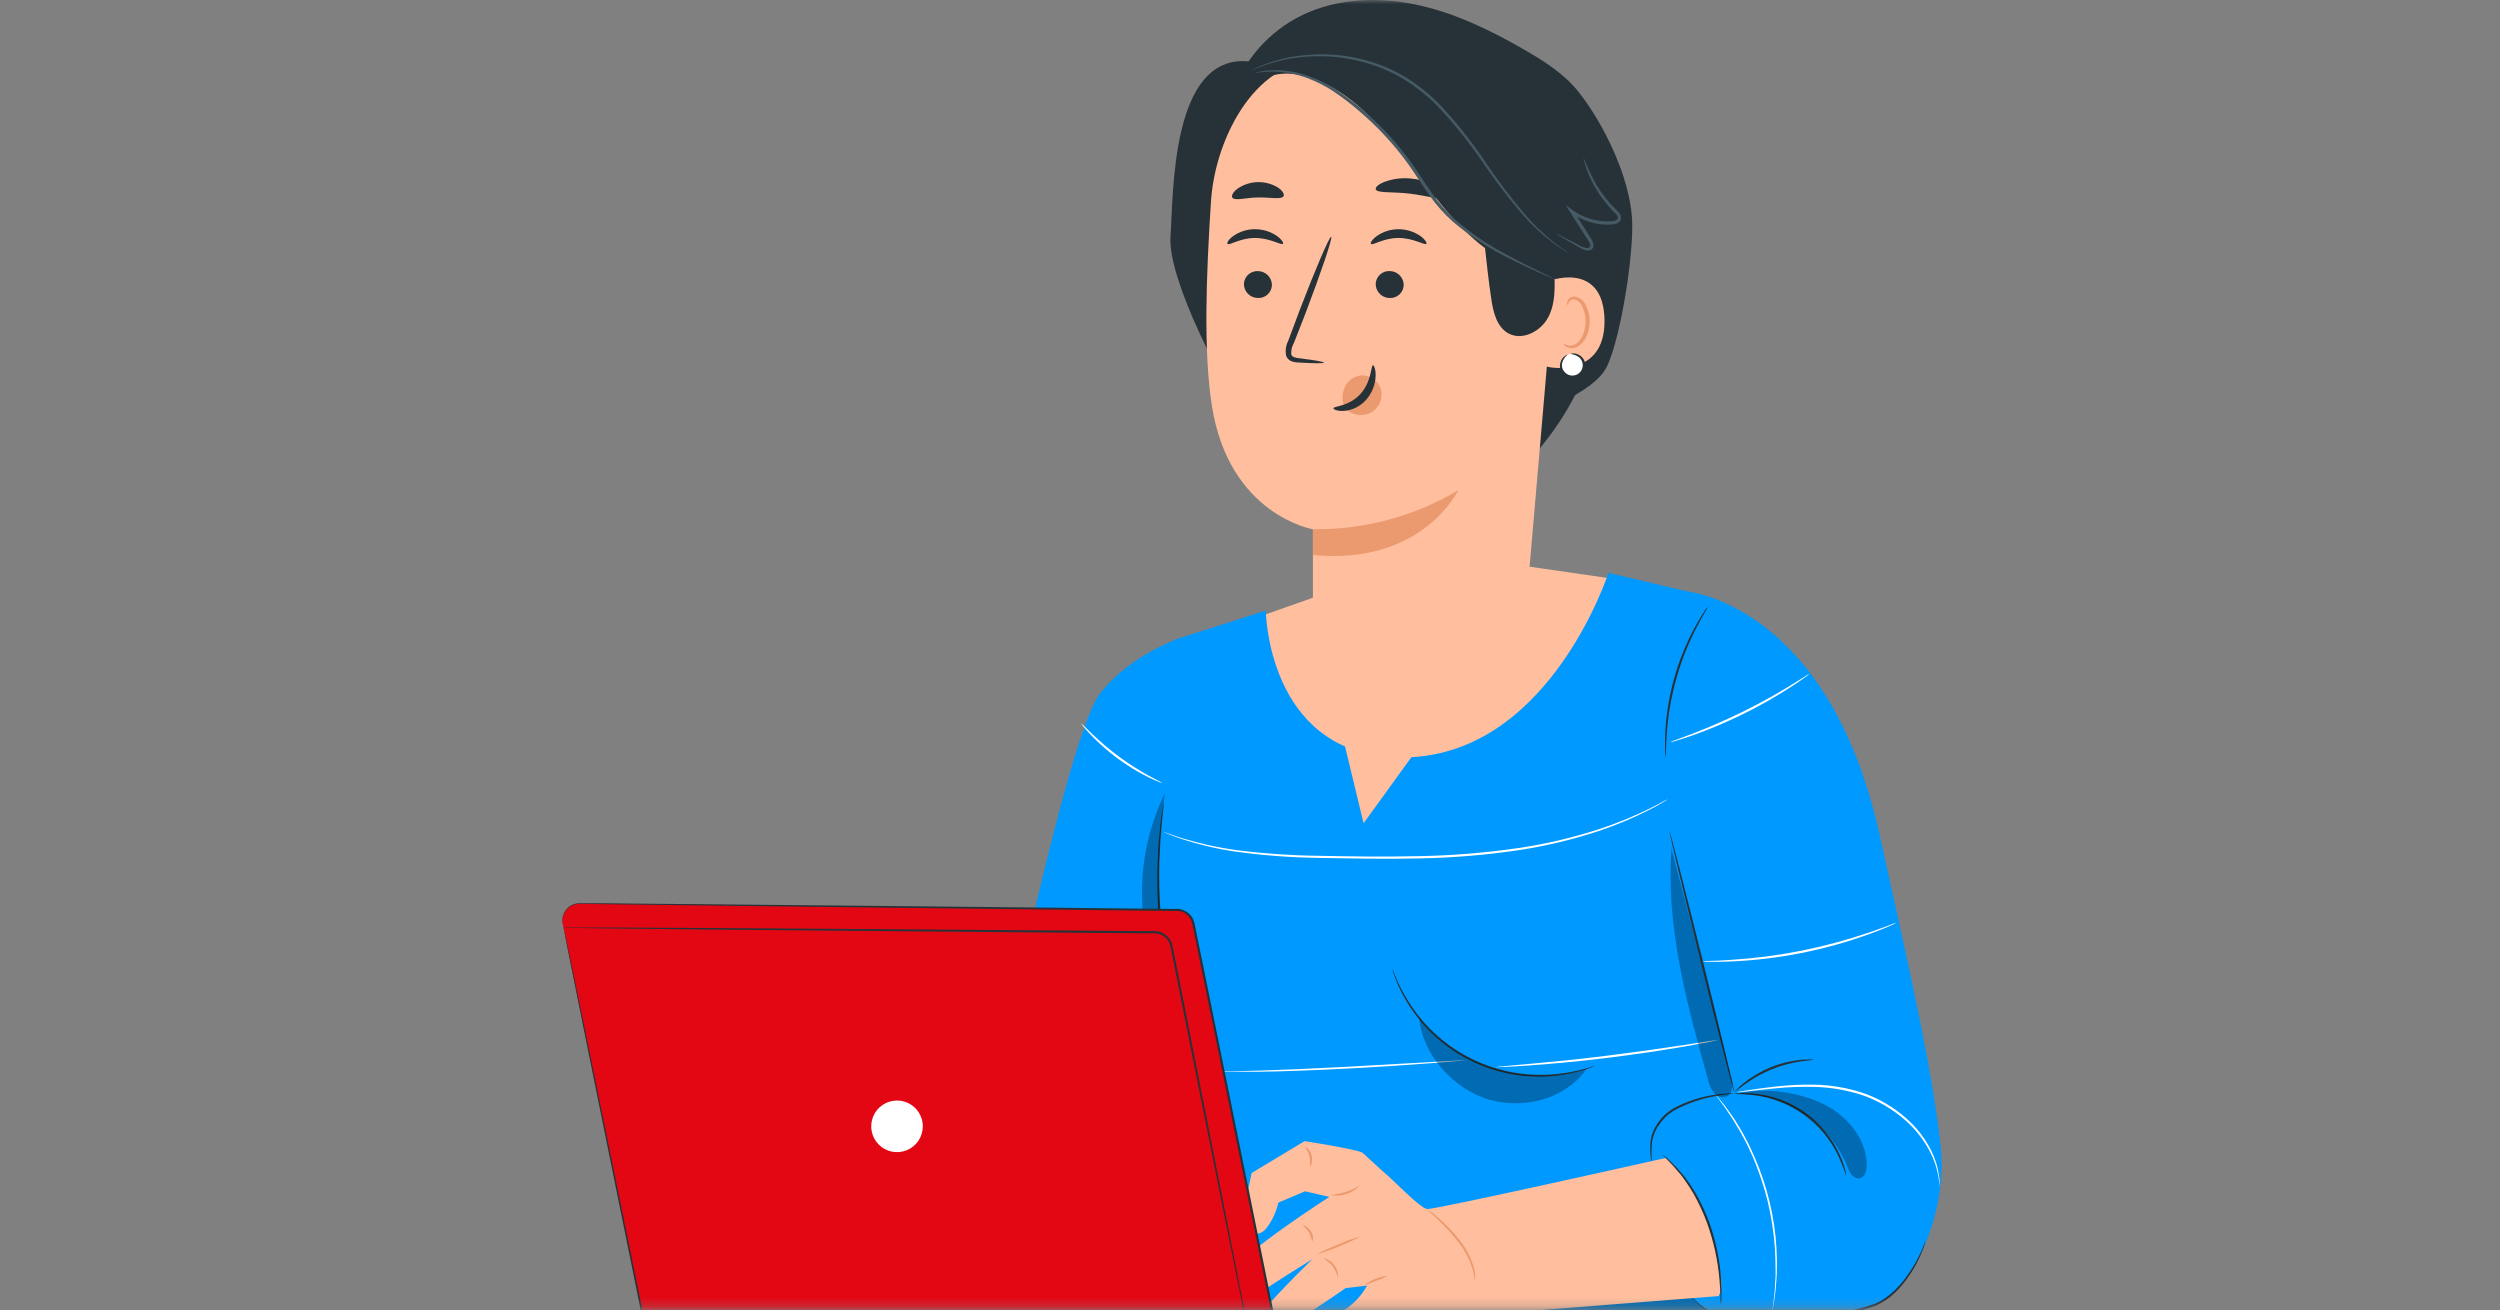 <svg width="290" height="152" viewBox="0 0 290 152" fill="none" xmlns="http://www.w3.org/2000/svg">
<rect x="0" y="0" width="290" height="152" fill="#808080" stroke="none"/>
<mask id="mask0_1302_5812" style="mask-type:alpha" maskUnits="userSpaceOnUse" x="0" y="0" width="290" height="152">
<rect width="289.534" height="151.75" fill="#D9D9D9"/>
</mask>
<g mask="url(#mask0_1302_5812)">
<path d="M189.107 67.427L176.896 65.659L152.47 69.272L145.615 71.696L146.83 86.686L170.316 91.01L186.16 86.315L192.151 77.499L189.107 67.427Z" fill="#FFBE9D"/>
<path d="M196.806 68.86L186.582 66.452C186.582 66.452 179.361 88.81 161.53 87.829C146.998 87.042 146.83 70.822 146.83 70.822L136.357 74.175C136.357 74.175 132.348 101.041 136.784 120.076C137.8 124.522 139.208 130.513 139.208 130.513L137.79 158.324L215.251 158.446L196.806 68.86Z" fill="#0099FF"/>
<g opacity="0.3">
<path d="M166.439 152.927C170.21 152.831 173.686 153.151 177.456 153.059C181.978 152.947 186.536 152.836 191.003 153.567C194.347 154.121 197.609 155.138 200.952 155.666C205.526 156.388 210.399 156.134 214.464 153.933L213.808 150.137L198.371 146.408L166.439 152.927Z" fill="black"/>
</g>
<path d="M127.611 80.436C131.168 75.863 137.042 73.957 137.042 73.957L141.005 108.455L133.5 158.69L108.916 158.573C108.916 158.573 122.473 87.067 127.611 80.436Z" fill="#0099FF"/>
<path d="M195.61 68.606C195.61 68.606 212.155 69.933 218.09 97.062C220.773 109.324 224.188 123.689 225.148 133.349C225.855 140.351 222.049 151.316 215.067 152.216L206.286 153.395C204.564 153.643 202.812 153.579 201.113 153.207C195.569 151.931 195.015 148.125 193.999 144.06L191.458 135.971C190.056 128.277 197.226 126.824 201.184 126.931L198.232 91.813L195.61 68.606Z" fill="#0099FF"/>
<path d="M134.994 93.139C134.955 93.262 134.93 93.388 134.918 93.515C134.877 93.79 134.821 94.156 134.75 94.608C134.719 94.847 134.679 95.116 134.638 95.401C134.597 95.685 134.577 96.005 134.542 96.346C134.47 97.022 134.389 97.794 134.354 98.653C134.236 100.661 134.222 102.674 134.313 104.684C134.434 107.143 134.678 109.593 135.045 112.027C135.426 114.624 135.903 117.073 136.391 119.288C136.879 121.504 137.352 123.491 137.768 125.157C138.185 126.824 138.536 128.16 138.785 129.085C138.907 129.527 139.003 129.883 139.079 130.147C139.107 130.273 139.148 130.396 139.201 130.513C139.19 130.386 139.166 130.26 139.13 130.137C139.069 129.863 138.988 129.507 138.886 129.06C138.658 128.099 138.337 126.758 137.941 125.112C137.545 123.465 137.087 121.453 136.625 119.238C136.163 117.022 135.68 114.578 135.304 111.991C134.928 109.405 134.664 106.91 134.552 104.669C134.44 102.428 134.435 100.37 134.552 98.663C134.577 97.804 134.643 97.037 134.699 96.356C134.723 96.017 134.748 95.702 134.775 95.411C134.806 95.126 134.836 94.862 134.862 94.618C134.913 94.166 134.953 93.8 134.979 93.52C134.996 93.394 135.001 93.267 134.994 93.139Z" fill="#263238"/>
<path d="M214.167 136.433C214.156 136.197 214.117 135.963 214.051 135.737C213.888 135.125 213.674 134.528 213.41 133.953C212.542 132.035 211.191 130.375 209.489 129.136C207.786 127.897 205.792 127.122 203.7 126.885C203.071 126.808 202.437 126.788 201.804 126.824C201.571 126.827 201.34 126.856 201.113 126.91C201.962 126.915 202.811 126.968 203.654 127.068C205.698 127.352 207.641 128.135 209.31 129.35C210.979 130.564 212.323 132.172 213.222 134.029C213.579 134.814 213.895 135.616 214.167 136.433Z" fill="#263238"/>
<path d="M210.346 122.927C210.215 122.893 210.079 122.881 209.944 122.891C209.579 122.884 209.214 122.901 208.852 122.942C207.652 123.064 206.476 123.358 205.361 123.816C204.247 124.278 203.203 124.896 202.261 125.65C201.977 125.877 201.707 126.122 201.453 126.382C201.275 126.57 201.184 126.677 201.194 126.692C201.204 126.707 201.641 126.336 202.378 125.798C204.294 124.39 206.525 123.473 208.877 123.125C209.777 122.993 210.346 122.972 210.346 122.927Z" fill="#263238"/>
<path d="M193.216 87.829C193.253 87.589 193.267 87.346 193.257 87.103C193.257 86.635 193.287 85.964 193.343 85.136C193.64 80.804 194.826 76.58 196.829 72.727C197.21 71.99 197.541 71.401 197.779 71.005C197.913 70.803 198.027 70.588 198.12 70.365C197.958 70.545 197.813 70.741 197.688 70.949C197.424 71.335 197.068 71.909 196.672 72.641C194.562 76.481 193.363 80.754 193.165 85.131C193.135 85.964 193.135 86.656 193.165 87.108C193.157 87.349 193.174 87.591 193.216 87.829Z" fill="#263238"/>
<path d="M161.529 112.439C161.54 112.536 161.564 112.632 161.6 112.723C161.661 112.906 161.738 113.186 161.875 113.521C162.245 114.492 162.706 115.426 163.252 116.311C165.055 119.26 167.673 121.626 170.789 123.122C173.906 124.619 177.389 125.183 180.818 124.746C181.853 124.617 182.873 124.394 183.867 124.08C184.218 123.973 184.482 123.856 184.66 123.79C184.753 123.76 184.843 123.721 184.929 123.674C184.929 123.648 184.538 123.78 183.837 123.978C182.839 124.258 181.819 124.452 180.788 124.558C177.398 124.956 173.964 124.384 170.886 122.907C167.809 121.43 165.214 119.109 163.404 116.214C162.851 115.345 162.368 114.432 161.961 113.485C161.712 112.815 161.55 112.428 161.529 112.439Z" fill="#263238"/>
<path d="M196.398 150.575C196.424 150.549 196.683 150.92 197.303 151.428C198.21 152.113 199.248 152.604 200.352 152.871C201.978 153.278 203.659 153.428 205.332 153.313C207.222 153.176 209.31 152.953 211.475 152.632C213.514 152.369 215.522 151.906 217.471 151.25C218.284 150.893 219.029 150.396 219.671 149.782C220.238 149.251 220.748 148.663 221.196 148.029C221.858 147.112 222.425 146.129 222.888 145.097C223.045 144.726 223.167 144.441 223.244 144.243C223.274 144.139 223.318 144.04 223.376 143.948C223.357 144.054 223.329 144.157 223.294 144.258C223.233 144.467 223.127 144.766 222.979 145.137C222.553 146.198 222.006 147.206 221.348 148.141C220.904 148.791 220.393 149.394 219.824 149.939C219.168 150.578 218.404 151.094 217.568 151.464C215.607 152.145 213.58 152.62 211.521 152.881C209.341 153.207 207.257 153.42 205.352 153.547C203.654 153.647 201.95 153.475 200.306 153.039C199.193 152.752 198.154 152.232 197.257 151.515C197.021 151.311 196.805 151.084 196.612 150.839C196.53 150.76 196.458 150.671 196.398 150.575Z" fill="#263238"/>
<path d="M193.67 96.468C193.736 96.468 195.484 103.221 197.563 111.595C199.641 119.969 201.272 126.768 201.201 126.788C201.13 126.809 199.387 120.03 197.308 111.656C195.23 103.282 193.599 96.483 193.67 96.468Z" fill="#263238"/>
<path d="M191.56 134.721C191.506 134.539 191.477 134.351 191.474 134.162C191.423 133.655 191.411 133.145 191.438 132.637C191.496 131.862 191.753 131.114 192.185 130.467C192.429 130.083 192.714 129.725 193.034 129.4C193.388 129.062 193.782 128.769 194.207 128.526C195.712 127.737 197.342 127.211 199.025 126.971C199.53 126.899 200.039 126.855 200.549 126.839C200.736 126.812 200.926 126.812 201.113 126.839C201.113 126.88 200.315 126.91 199.05 127.139C197.405 127.422 195.814 127.961 194.334 128.735C193.927 128.967 193.548 129.246 193.206 129.568C192.898 129.878 192.622 130.218 192.383 130.584C191.962 131.187 191.7 131.886 191.621 132.617C191.576 133.124 191.561 133.633 191.575 134.141C191.593 134.334 191.587 134.529 191.56 134.721Z" fill="#263238"/>
<g opacity="0.3">
<path d="M135.757 115.919C131.534 108.77 131.443 99.481 135.127 92.037C133.947 99.968 134.202 108.047 135.879 115.889" fill="black"/>
</g>
<path d="M142.49 147.988C143.822 145.478 154.203 138.842 154.203 138.842L151.393 138.191L148.288 139.502C148.053 140.555 147.598 141.545 146.952 142.409C145.814 144.035 143.878 142.353 143.878 142.353L145.189 136.067L151.327 132.373C151.327 132.373 157.099 133.257 158.034 133.704L160.494 135.955C161.576 136.804 164.696 140.142 165.55 140.244C166.403 140.346 193.218 134.324 193.218 134.324C196.892 137.236 198.808 143.013 199.407 147.185C199.407 147.185 200.063 149.218 199.351 150.346L166.459 152.927L159.488 154.853C157.621 155.625 155.708 156.282 153.761 156.82C151.444 157.328 149.884 156.56 149.818 155.295C149.752 154.03 151.556 153.872 151.556 153.872C153.094 153.32 154.591 152.662 156.037 151.901C157.096 151.195 157.968 150.243 158.578 149.126L156.093 149.421C156.093 149.421 150.809 153.09 148.822 154.167C146.835 155.244 146.444 153.268 146.281 152.643C146.118 152.018 152.216 146.083 152.216 146.083C152.216 146.083 146.418 149.64 145.377 150.554C144.335 151.469 142.79 151.728 142.46 151.123C142.13 150.519 141.164 150.498 142.49 147.988Z" fill="#FFBE9D"/>
<path d="M171.079 148.567C171.108 148.434 171.118 148.297 171.109 148.161C171.115 148.001 171.105 147.841 171.079 147.683C171.058 147.472 171.019 147.263 170.962 147.058C170.631 145.871 170.059 144.766 169.28 143.811C168.52 142.853 167.67 141.972 166.739 141.179C166.374 140.83 165.974 140.52 165.545 140.254C165.883 140.626 166.243 140.977 166.622 141.306C167.507 142.129 168.329 143.018 169.082 143.964C169.843 144.894 170.422 145.959 170.789 147.104C171.053 147.988 171.028 148.572 171.079 148.567Z" fill="#EB996E"/>
<path d="M154.441 138.654C155.036 138.741 155.643 138.687 156.212 138.495C156.782 138.304 157.298 137.98 157.719 137.551C157.678 137.495 157.043 137.968 156.134 138.262C155.224 138.557 154.441 138.582 154.441 138.654Z" fill="#EB996E"/>
<path d="M152.713 145.534C154.502 144.973 156.239 144.259 157.906 143.4C156.999 143.639 156.115 143.959 155.264 144.355C154.382 144.675 153.528 145.069 152.713 145.534Z" fill="#EB996E"/>
<path d="M158.283 149.05C158.751 148.943 159.205 148.781 159.635 148.567C160.096 148.433 160.54 148.244 160.956 148.003C159.986 148.102 159.062 148.464 158.283 149.05Z" fill="#EB996E"/>
<path d="M153.582 145.991C153.955 146.248 154.296 146.548 154.598 146.885C154.844 147.27 155.042 147.683 155.188 148.115C155.218 148.115 155.249 147.947 155.188 147.683C155.126 147.34 154.983 147.016 154.771 146.738C154.561 146.461 154.287 146.238 153.973 146.088C153.745 145.976 153.582 145.966 153.582 145.991Z" fill="#EB996E"/>
<path d="M151.133 142.155C151.097 142.216 151.555 142.465 151.854 142.988C152.007 143.324 152.131 143.673 152.225 144.03C152.299 143.835 152.322 143.625 152.293 143.419C152.264 143.213 152.183 143.017 152.058 142.851C151.717 142.261 151.143 142.089 151.133 142.155Z" fill="#EB996E"/>
<path d="M151.957 135.295C151.987 135.295 152.079 135.193 152.155 134.964C152.233 134.665 152.233 134.35 152.155 134.05C152.082 133.748 151.931 133.472 151.718 133.247C151.55 133.079 151.413 133.018 151.393 133.044C151.605 133.377 151.776 133.735 151.901 134.111C151.973 134.501 151.992 134.899 151.957 135.295Z" fill="#EB996E"/>
<path d="M199.619 151.286C199.585 151.035 199.572 150.782 199.578 150.529C199.578 150.285 199.578 149.99 199.543 149.645C199.507 149.299 199.512 148.908 199.462 148.481C199.271 146.226 198.788 144.005 198.024 141.875C197.594 140.711 197.074 139.583 196.469 138.501C196.164 137.993 195.899 137.541 195.595 137.129C195.452 136.921 195.31 136.723 195.173 136.529C195.036 136.336 194.888 136.164 194.751 136.021C193.659 134.675 192.82 133.989 192.861 133.948C193.074 134.084 193.272 134.242 193.45 134.421C193.679 134.613 193.896 134.818 194.101 135.036C194.339 135.285 194.609 135.544 194.898 135.899C195.036 136.072 195.183 136.245 195.335 136.408C195.488 136.57 195.625 136.799 195.778 137.007C196.093 137.419 196.367 137.896 196.677 138.384C197.305 139.472 197.838 140.611 198.273 141.789C199.043 143.935 199.507 146.179 199.65 148.456C199.685 148.887 199.68 149.284 199.69 149.629C199.7 149.975 199.69 150.275 199.69 150.519C199.693 150.776 199.669 151.033 199.619 151.286Z" fill="#263238"/>
<g opacity="0.3">
<path d="M210.904 127.784C207.82 126.511 204.422 126.201 201.158 126.895C203.964 126.766 206.74 127.516 209.099 129.041C211.457 130.566 213.28 132.79 214.314 135.401C214.548 136.031 215.015 136.778 215.686 136.682C216.357 136.585 216.54 135.808 216.54 135.183C216.545 131.895 213.938 129.05 210.904 127.784Z" fill="black"/>
</g>
<path d="M134.782 90.812C134.63 90.784 134.483 90.735 134.345 90.665C134.065 90.558 133.674 90.38 133.196 90.156C131.95 89.534 130.76 88.805 129.639 87.977C128.523 87.152 127.479 86.234 126.519 85.233C126.154 84.847 125.864 84.521 125.681 84.293C125.498 84.064 125.396 83.927 125.412 83.912C125.427 83.896 125.889 84.369 126.652 85.1C127.642 86.056 128.693 86.947 129.797 87.768C130.904 88.583 132.064 89.325 133.268 89.989C134.223 90.512 134.812 90.776 134.782 90.812Z" fill="white"/>
<path d="M193.456 92.728C193.418 92.762 193.375 92.791 193.329 92.814L192.938 93.048C192.597 93.256 192.079 93.556 191.413 93.891C189.506 94.871 187.527 95.704 185.494 96.386C182.473 97.385 179.375 98.13 176.23 98.612C172.38 99.185 168.496 99.508 164.604 99.577C160.463 99.674 156.519 99.577 152.917 99.516C149.738 99.472 146.564 99.233 143.414 98.8C141.289 98.499 139.195 98.012 137.154 97.347C136.438 97.103 135.884 96.9 135.518 96.742L135.101 96.564C135.052 96.547 135.004 96.525 134.959 96.498L135.111 96.539L135.538 96.691C135.909 96.834 136.468 97.022 137.19 97.25C139.233 97.871 141.323 98.328 143.44 98.617C146.585 99.019 149.751 99.238 152.922 99.272C156.479 99.339 160.442 99.41 164.573 99.313C168.455 99.245 172.328 98.929 176.169 98.368C179.304 97.902 182.396 97.18 185.412 96.209C187.444 95.544 189.427 94.74 191.347 93.8C192.023 93.465 192.547 93.195 192.872 93.002L193.273 92.794C193.405 92.743 193.451 92.723 193.456 92.728Z" fill="white"/>
<path d="M134.975 110.838C134.76 110.818 134.549 110.774 134.344 110.706L132.652 110.243C131.23 109.842 129.268 109.268 127.103 108.622C124.939 107.977 122.988 107.372 121.575 106.925L119.908 106.387C119.702 106.327 119.501 106.249 119.309 106.153C119.523 106.173 119.734 106.217 119.939 106.285L121.631 106.747C123.054 107.149 125.015 107.723 127.18 108.368C129.344 109.014 131.296 109.613 132.708 110.06L134.375 110.604C134.583 110.661 134.784 110.739 134.975 110.838Z" fill="white"/>
<path d="M136.452 138.923C136.452 138.989 131.371 137.536 125.121 135.671C118.87 133.806 113.845 132.236 113.865 132.165C113.886 132.093 118.947 133.547 125.197 135.417C131.447 137.287 136.472 138.852 136.452 138.923Z" fill="white"/>
<path d="M209.894 78.159C209.724 78.325 209.536 78.473 209.335 78.601C208.97 78.871 208.421 79.247 207.735 79.694C204.146 82.015 200.297 83.907 196.266 85.329C195.494 85.599 194.864 85.802 194.422 85.929C194.198 86.01 193.966 86.068 193.73 86.102C193.942 85.992 194.163 85.902 194.391 85.832L196.205 85.156C197.73 84.572 199.818 83.708 202.054 82.616C204.29 81.523 206.251 80.395 207.643 79.541L209.29 78.525C209.479 78.384 209.681 78.261 209.894 78.159Z" fill="white"/>
<path d="M220.016 107.032C219.752 107.182 219.476 107.313 219.193 107.423C218.659 107.662 217.867 107.977 216.881 108.338C211.728 110.214 206.318 111.291 200.839 111.529C199.787 111.575 198.938 111.585 198.349 111.564C198.045 111.571 197.741 111.558 197.439 111.524C197.74 111.478 198.045 111.458 198.349 111.463C198.933 111.463 199.782 111.412 200.829 111.341C203.55 111.168 206.258 110.817 208.934 110.289C211.607 109.752 214.243 109.042 216.825 108.165C217.816 107.825 218.614 107.535 219.162 107.327C219.438 107.204 219.724 107.106 220.016 107.032Z" fill="white"/>
<path d="M205.413 153.212C205.409 153.116 205.418 153.021 205.438 152.927C205.469 152.719 205.515 152.455 205.566 152.129C205.616 151.804 205.693 151.357 205.743 150.859C205.794 150.361 205.881 149.802 205.901 149.172C205.901 148.862 205.942 148.532 205.962 148.191C205.982 147.851 205.962 147.49 205.962 147.124C205.962 146.387 205.931 145.6 205.891 144.772C205.757 142.978 205.484 141.197 205.073 139.446C204.641 137.7 204.076 135.989 203.381 134.329C203.035 133.577 202.725 132.851 202.364 132.205C202.191 131.88 202.034 131.56 201.856 131.26L201.348 130.417C201.038 129.868 200.703 129.4 200.433 128.989C200.164 128.577 199.925 128.221 199.696 127.942L199.219 127.286C199.158 127.214 199.106 127.134 199.066 127.048C199.137 127.109 199.202 127.177 199.26 127.251L199.768 127.881C200.044 128.206 200.304 128.545 200.545 128.897C200.83 129.309 201.175 129.766 201.495 130.31L202.003 131.153C202.181 131.448 202.344 131.773 202.512 132.099C202.877 132.744 203.203 133.471 203.528 134.228C204.992 137.557 205.852 141.121 206.069 144.751C206.099 145.585 206.145 146.377 206.114 147.119C206.114 147.49 206.114 147.851 206.084 148.196C206.053 148.542 206.033 148.867 206.008 149.182C205.972 149.817 205.87 150.376 205.804 150.874C205.738 151.372 205.662 151.799 205.586 152.14C205.51 152.48 205.454 152.724 205.408 152.937C205.42 153.028 205.421 153.12 205.413 153.212Z" fill="white"/>
<path d="M225.016 137.637C224.991 137.637 224.976 137.221 224.859 136.489C224.679 135.455 224.336 134.457 223.843 133.531C223.119 132.157 222.146 130.93 220.972 129.913C219.541 128.659 217.883 127.689 216.088 127.058C214.283 126.455 212.397 126.126 210.494 126.082C208.937 126.039 207.378 126.098 205.829 126.26C204.503 126.382 203.431 126.519 202.689 126.6L201.835 126.692C201.735 126.705 201.635 126.705 201.535 126.692C201.628 126.657 201.726 126.635 201.825 126.626L202.673 126.484C203.41 126.367 204.482 126.209 205.809 126.057C207.366 125.871 208.935 125.793 210.504 125.823C212.433 125.861 214.345 126.192 216.175 126.804C218.001 127.451 219.685 128.444 221.134 129.731C222.322 130.773 223.298 132.034 224.01 133.445C224.493 134.401 224.807 135.432 224.94 136.494C224.98 136.78 225 137.069 225.001 137.358C225.017 137.45 225.022 137.544 225.016 137.637Z" fill="white"/>
<path d="M170.35 122.927C170.256 122.955 170.159 122.972 170.06 122.977L169.232 123.064L166.183 123.318C163.607 123.516 160.045 123.76 156.112 123.963C152.179 124.166 148.607 124.293 146.02 124.324C144.73 124.324 143.683 124.324 142.971 124.324H142.143C142.046 124.327 141.948 124.317 141.854 124.293C141.949 124.274 142.046 124.265 142.143 124.268H142.971L146.02 124.192C148.597 124.116 152.164 123.963 156.097 123.755L166.168 123.186L169.217 123.013L170.05 122.977C170.148 122.947 170.248 122.93 170.35 122.927Z" fill="white"/>
<g opacity="0.3">
<path d="M173.302 123.984C176.503 124.924 180.924 125.152 184.059 123.984C181.62 127.454 176.91 128.709 172.819 127.581C168.729 126.453 164.963 122.363 164.648 118.13C166.63 120.798 170.101 123.033 173.302 123.984Z" fill="black"/>
</g>
<path d="M199.265 120.635C199.18 120.666 199.094 120.69 199.006 120.706L198.269 120.864C197.623 120.996 196.693 121.168 195.535 121.372C193.223 121.778 190.017 122.276 186.465 122.713C182.913 123.15 179.676 123.435 177.318 123.597C176.149 123.679 175.199 123.735 174.544 123.76L173.792 123.785C173.704 123.8 173.615 123.8 173.527 123.785C173.612 123.763 173.699 123.75 173.787 123.745L174.539 123.668L177.303 123.419C179.64 123.211 182.862 122.911 186.419 122.459C189.976 122.007 193.172 121.555 195.489 121.199L198.233 120.772L198.985 120.665C199.076 120.639 199.17 120.629 199.265 120.635Z" fill="white"/>
<g opacity="0.3">
<path d="M193.94 98.013C193.137 107.21 195.642 116.336 198.127 125.228C198.237 125.781 198.47 126.302 198.808 126.753C198.982 126.978 199.225 127.141 199.5 127.217C199.775 127.293 200.067 127.278 200.332 127.175C201.11 126.778 201.003 125.65 200.784 124.817L193.879 98.394" fill="black"/>
</g>
<path d="M65.276 107.174L75.719 158.446H166.371C166.851 158.446 167.311 158.255 167.65 157.916C167.99 157.577 168.18 157.116 168.18 156.637C168.18 156.157 167.99 155.697 167.65 155.358C167.311 155.018 166.851 154.828 166.371 154.828H148.119L138.439 107.144C138.348 106.7 138.108 106.3 137.758 106.012C137.409 105.723 136.971 105.563 136.518 105.558L67.238 104.801C66.943 104.797 66.65 104.86 66.382 104.984C66.114 105.108 65.878 105.291 65.689 105.518C65.501 105.746 65.367 106.013 65.295 106.299C65.224 106.586 65.217 106.885 65.276 107.174Z" fill="#E30613"/>
<path d="M65.278 107.174C65.264 107.124 65.254 107.073 65.247 107.022C65.228 106.867 65.228 106.709 65.247 106.554C65.283 106.248 65.388 105.954 65.554 105.694C65.721 105.434 65.944 105.216 66.207 105.055C66.393 104.945 66.596 104.866 66.807 104.821C67.041 104.778 67.28 104.762 67.518 104.776H69.15L73.215 104.811L99.409 105.06L117.672 105.243L127.906 105.35L133.272 105.406L136.011 105.431C136.245 105.431 136.463 105.431 136.712 105.431C136.956 105.455 137.194 105.524 137.413 105.635C137.867 105.848 138.228 106.218 138.43 106.676C138.518 106.9 138.581 107.134 138.618 107.372L138.76 108.063C138.851 108.521 138.948 108.983 139.039 109.446C139.232 110.375 139.42 111.31 139.613 112.245L140.772 117.952C141.555 121.797 142.354 125.731 143.17 129.756C144.807 137.795 146.509 146.154 148.252 154.772L148.13 154.67H166.077C166.314 154.659 166.55 154.672 166.784 154.711C167.27 154.831 167.692 155.133 167.963 155.554C168.117 155.778 168.222 156.032 168.272 156.299C168.322 156.567 168.315 156.842 168.251 157.106C168.188 157.37 168.07 157.619 167.905 157.835C167.739 158.05 167.531 158.229 167.292 158.359C167.029 158.501 166.737 158.579 166.438 158.588H142.825H118.282H75.72H75.644V158.512C72.447 142.759 69.851 129.934 68.052 121.052C67.163 116.61 66.467 113.155 65.994 110.807C65.76 109.634 65.582 108.739 65.486 108.135C65.389 107.53 65.318 107.22 65.318 107.22C65.318 107.22 65.389 107.53 65.516 108.129L66.075 110.792C66.558 113.14 67.269 116.595 68.184 121.026L75.857 158.476L75.76 158.395H118.322H166.474C166.733 158.385 166.986 158.317 167.216 158.197C167.423 158.083 167.605 157.927 167.748 157.738C167.892 157.55 167.994 157.334 168.048 157.103C168.103 156.873 168.109 156.634 168.065 156.401C168.021 156.168 167.929 155.947 167.795 155.752C167.556 155.402 167.193 155.157 166.779 155.066C166.562 155.032 166.342 155.018 166.123 155.026H148.018V154.929C146.27 146.291 144.578 137.947 142.937 129.908C142.12 125.891 141.323 121.956 140.543 118.104L139.354 112.322C139.166 111.382 138.978 110.452 138.79 109.522C138.694 109.059 138.602 108.597 138.506 108.135L138.369 107.449C138.335 107.224 138.276 107.004 138.191 106.793C138.021 106.388 137.713 106.057 137.322 105.858C137.126 105.761 136.914 105.7 136.697 105.675C136.483 105.675 136.239 105.675 136.016 105.675L133.272 105.645L127.906 105.584L117.677 105.462L99.414 105.248L73.22 104.928L69.155 104.872L67.523 104.847C67.289 104.833 67.054 104.845 66.822 104.882C66.617 104.928 66.42 105.006 66.238 105.111C65.976 105.265 65.754 105.477 65.587 105.731C65.42 105.985 65.314 106.273 65.278 106.575C65.252 106.774 65.252 106.975 65.278 107.174Z" fill="#263238"/>
<path d="M107.046 130.655C107.046 131.247 106.871 131.826 106.542 132.318C106.213 132.81 105.746 133.194 105.199 133.421C104.652 133.647 104.05 133.706 103.47 133.591C102.889 133.475 102.356 133.19 101.937 132.772C101.519 132.353 101.234 131.82 101.118 131.239C101.003 130.659 101.062 130.057 101.288 129.51C101.515 128.963 101.899 128.496 102.391 128.167C102.883 127.838 103.462 127.662 104.053 127.662C104.847 127.662 105.609 127.978 106.17 128.539C106.731 129.1 107.046 129.862 107.046 130.655Z" fill="white"/>
<path d="M65.359 107.591C65.359 107.591 65.466 107.591 65.674 107.591H70.116L83.078 107.652L125.838 107.952L132.022 108.002H133.547C133.807 107.99 134.067 108.006 134.324 108.048C134.585 108.099 134.833 108.199 135.056 108.343C135.509 108.629 135.837 109.075 135.976 109.593C136.093 110.101 136.174 110.569 136.276 111.056C137.043 114.918 137.8 118.643 138.486 122.19C139.888 129.304 141.154 135.681 142.211 141.052L144.706 153.755C144.99 155.254 145.214 156.418 145.371 157.216C145.442 157.607 145.498 157.907 145.539 158.12C145.58 158.334 145.585 158.425 145.585 158.425C145.585 158.425 145.554 158.324 145.514 158.125C145.473 157.927 145.402 157.617 145.32 157.226C145.158 156.428 144.919 155.27 144.609 153.776C143.999 150.768 143.125 146.428 142.038 141.072L138.257 122.22C137.551 118.663 136.804 114.949 136.037 111.087C135.935 110.609 135.844 110.111 135.742 109.644C135.616 109.187 135.324 108.794 134.924 108.541C134.724 108.42 134.504 108.337 134.273 108.297C134.033 108.258 133.79 108.244 133.547 108.256H132.022L125.838 108.211L83.073 107.835L70.116 107.692L66.589 107.642H65.674L65.359 107.591Z" fill="#263238"/>
<path d="M186.423 29.723C186.528 34.464 185.627 39.173 183.781 43.541C181.935 47.909 179.185 51.836 175.712 55.064C174.109 50.44 172.512 45.816 170.92 41.192" fill="#263238"/>
<path d="M150.324 2.131C154.435 -0.115 159.4 -0.44 163.993 0.48C168.587 1.4 172.865 3.478 176.92 5.825C179.197 7.142 181.463 8.59 183.099 10.643C186.082 14.398 189.034 20.567 189.319 25.379C189.553 29.251 188.069 38.941 186.433 42.457C184.934 45.684 177.906 48.144 174.435 48.941L142.605 11.898C143.181 9.84 144.16 7.916 145.485 6.24C146.81 4.563 148.455 3.167 150.324 2.131Z" fill="#263238"/>
<path d="M144.837 7.121L152.46 5.759C148.288 15.694 147.155 38.407 144.771 48.916C141.956 44.851 135.427 32.401 135.777 27.457C136.128 22.513 135.798 6.283 144.837 7.121Z" fill="#263238"/>
<path d="M181.022 23.656C180.611 17.853 176.851 13.097 171.215 11.659L153.639 7.177C146.047 6.359 140.976 15.699 140.478 23.321C139.924 31.791 139.584 40.725 140.574 47.046C142.561 59.749 152.297 61.396 152.297 61.396C152.297 61.396 152.297 67.443 152.297 71.152L158.176 95.497L177.125 69.318L181.048 23.819C181.063 23.595 181.022 23.946 181.022 23.656Z" fill="#FFBE9D"/>
<path d="M144.293 32.92C144.289 33.344 144.45 33.754 144.744 34.062C145.037 34.369 145.439 34.55 145.863 34.566C146.071 34.583 146.279 34.557 146.477 34.492C146.674 34.427 146.857 34.323 147.014 34.186C147.17 34.049 147.298 33.882 147.389 33.695C147.481 33.508 147.534 33.305 147.545 33.097C147.549 32.673 147.388 32.264 147.096 31.957C146.804 31.65 146.404 31.468 145.98 31.451C145.772 31.434 145.563 31.458 145.365 31.523C145.167 31.588 144.984 31.692 144.826 31.829C144.669 31.966 144.541 32.133 144.449 32.32C144.358 32.508 144.305 32.711 144.293 32.92Z" fill="#263238"/>
<path d="M142.403 28.295C142.606 28.509 143.841 27.599 145.594 27.604C147.347 27.609 148.643 28.494 148.821 28.28C148.917 28.184 148.709 27.802 148.15 27.391C147.393 26.864 146.491 26.584 145.568 26.588C144.657 26.585 143.768 26.869 143.028 27.401C142.469 27.818 142.286 28.199 142.403 28.295Z" fill="#263238"/>
<path d="M159.578 32.919C159.574 33.344 159.736 33.754 160.029 34.062C160.322 34.369 160.724 34.55 161.148 34.566C161.356 34.583 161.566 34.559 161.764 34.493C161.962 34.428 162.145 34.323 162.302 34.186C162.459 34.048 162.587 33.881 162.677 33.693C162.768 33.505 162.82 33.301 162.83 33.092C162.835 32.668 162.674 32.259 162.381 31.952C162.089 31.645 161.689 31.463 161.265 31.446C161.057 31.429 160.847 31.453 160.649 31.518C160.451 31.584 160.267 31.688 160.11 31.826C159.952 31.963 159.824 32.131 159.733 32.319C159.642 32.507 159.589 32.711 159.578 32.919Z" fill="#263238"/>
<path d="M159.034 28.296C159.238 28.509 160.477 27.599 162.23 27.604C163.984 27.61 165.279 28.494 165.457 28.28C165.549 28.184 165.345 27.803 164.786 27.391C164.033 26.869 163.137 26.589 162.22 26.588C161.309 26.587 160.421 26.871 159.68 27.401C159.121 27.818 158.938 28.199 159.034 28.296Z" fill="#263238"/>
<path d="M153.583 42.066C153.583 41.969 152.5 41.776 150.732 41.558C150.285 41.512 149.863 41.421 149.787 41.116C149.75 40.653 149.856 40.19 150.092 39.79C150.515 38.709 150.959 37.572 151.423 36.38C153.273 31.532 154.609 27.543 154.416 27.472C154.223 27.401 152.561 31.268 150.712 36.111C150.265 37.303 149.839 38.445 149.436 39.535C149.153 40.075 149.069 40.698 149.197 41.294C149.262 41.452 149.362 41.593 149.49 41.707C149.617 41.821 149.769 41.904 149.934 41.949C150.18 42.02 150.435 42.056 150.691 42.056C152.444 42.158 153.547 42.168 153.583 42.066Z" fill="#263238"/>
<path d="M169.153 56.868C169.153 56.868 165.016 65.613 152.303 64.379V61.391C158.23 61.472 164.063 59.907 169.153 56.868Z" fill="#EB996E"/>
<path d="M159.588 21.959C159.76 22.436 161.508 22.213 163.566 22.467C165.624 22.721 167.286 23.285 167.56 22.858C167.682 22.65 167.393 22.203 166.722 21.74C165.832 21.17 164.818 20.821 163.765 20.724C162.713 20.596 161.645 20.717 160.65 21.08C159.893 21.359 159.511 21.73 159.588 21.959Z" fill="#263238"/>
<path d="M142.956 22.93C143.261 23.331 144.48 22.93 145.923 22.904C147.367 22.879 148.606 23.178 148.891 22.762C149.013 22.559 148.82 22.162 148.286 21.781C147.565 21.329 146.726 21.101 145.875 21.125C145.024 21.15 144.199 21.426 143.505 21.918C142.986 22.325 142.819 22.736 142.956 22.93Z" fill="#263238"/>
<path d="M143.928 11.71C144.706 9.799 146.805 8.661 148.863 8.549C150.92 8.437 152.928 9.225 154.726 10.257C162.293 14.632 166.185 25.196 173.66 29.723C175.499 30.836 177.893 29.815 179.458 31.288C181.023 32.762 182.034 35.12 181.17 37.086C182.241 35.757 183.116 34.28 183.767 32.701C184.336 31.09 184.407 29.225 183.553 27.747C182.908 26.624 181.765 25.77 181.455 24.515C181.175 23.407 181.612 22.254 181.566 21.116C181.437 19.959 181.038 18.849 180.403 17.873C177.471 12.696 173.441 8.011 168.253 5.094C164.866 3.138 161.01 2.142 157.099 2.213C153.166 2.301 149.395 3.795 146.469 6.425C144.797 7.985 143.039 9.596 143.928 11.71Z" fill="#263238"/>
<path d="M179.273 32.864C179.406 32.498 186.037 30.11 186.123 37.152C186.21 43.997 179.304 42.65 179.289 42.452C179.273 42.254 179.273 32.864 179.273 32.864Z" fill="#FFBE9D"/>
<path d="M181.378 39.84C181.409 39.84 181.495 39.922 181.698 40.013C181.985 40.127 182.305 40.127 182.593 40.013C183.309 39.744 183.909 38.585 183.929 37.356C183.943 36.768 183.825 36.184 183.584 35.648C183.516 35.435 183.398 35.242 183.24 35.085C183.081 34.927 182.887 34.81 182.674 34.744C182.538 34.708 182.393 34.722 182.266 34.782C182.138 34.843 182.037 34.946 181.978 35.074C181.886 35.267 181.932 35.404 181.891 35.414C181.851 35.425 181.744 35.303 181.8 35.018C181.837 34.85 181.93 34.7 182.064 34.591C182.156 34.519 182.261 34.466 182.374 34.434C182.486 34.403 182.604 34.394 182.72 34.408C183.002 34.461 183.265 34.585 183.485 34.77C183.705 34.954 183.874 35.192 183.975 35.46C184.274 36.048 184.422 36.701 184.407 37.361C184.376 38.743 183.685 40.039 182.694 40.333C182.512 40.389 182.32 40.402 182.131 40.373C181.943 40.344 181.764 40.273 181.607 40.166C181.388 40.008 181.353 39.856 181.378 39.84Z" fill="#EB996E"/>
<path d="M181.998 29.347C181.854 29.283 181.717 29.207 181.586 29.119C181.322 28.951 180.916 28.727 180.438 28.387C179.088 27.401 177.848 26.273 176.739 25.023C175.125 23.152 173.617 21.193 172.221 19.154C170.541 16.655 168.652 14.303 166.576 12.121C165.468 11.031 164.245 10.065 162.928 9.24C161.693 8.488 160.373 7.887 158.994 7.452C156.655 6.701 154.195 6.399 151.743 6.562C150.089 6.663 148.456 6.983 146.885 7.512C146.321 7.685 145.905 7.873 145.615 7.985C145.471 8.051 145.321 8.104 145.168 8.143C145.303 8.061 145.444 7.99 145.59 7.929C145.997 7.734 146.416 7.564 146.845 7.421C148.414 6.837 150.058 6.481 151.728 6.364C154.208 6.161 156.705 6.437 159.081 7.177C160.486 7.61 161.833 8.214 163.09 8.976C164.427 9.813 165.669 10.793 166.794 11.898C168.884 14.101 170.778 16.481 172.455 19.012C173.835 21.051 175.321 23.017 176.906 24.901C177.994 26.154 179.2 27.297 180.509 28.316C180.977 28.666 181.368 28.905 181.617 29.088C181.751 29.164 181.878 29.251 181.998 29.347Z" fill="#455A64"/>
<path d="M182.155 41.05C182.492 40.988 182.84 41.056 183.128 41.242C183.416 41.427 183.623 41.715 183.706 42.048C183.789 42.38 183.742 42.731 183.575 43.031C183.408 43.33 183.133 43.554 182.807 43.657C182.48 43.761 182.126 43.736 181.818 43.589C181.509 43.441 181.268 43.18 181.144 42.861C181.02 42.541 181.023 42.187 181.151 41.869C181.279 41.552 181.524 41.295 181.835 41.151" fill="white"/>
<path d="M181.834 41.151C181.54 41.388 181.326 41.709 181.219 42.071C181.171 42.258 181.169 42.453 181.215 42.641C181.261 42.828 181.354 43.001 181.483 43.143C181.636 43.323 181.839 43.454 182.066 43.52C182.293 43.585 182.534 43.582 182.759 43.511C182.984 43.44 183.183 43.304 183.332 43.12C183.48 42.936 183.571 42.713 183.592 42.478C183.613 42.288 183.587 42.096 183.516 41.919C183.445 41.742 183.332 41.584 183.186 41.461C182.895 41.229 182.541 41.09 182.169 41.065C182.169 41.065 182.271 40.994 182.49 40.989C182.799 40.991 183.1 41.097 183.343 41.289C183.533 41.429 183.684 41.617 183.78 41.834C183.876 42.05 183.915 42.288 183.892 42.523C183.873 42.818 183.765 43.1 183.583 43.333C183.401 43.565 183.153 43.738 182.871 43.827C182.59 43.917 182.288 43.919 182.005 43.834C181.722 43.749 181.471 43.581 181.285 43.352C181.131 43.173 181.026 42.957 180.98 42.726C180.933 42.494 180.948 42.255 181.021 42.031C181.102 41.734 181.281 41.474 181.529 41.294C181.707 41.157 181.829 41.136 181.834 41.151Z" fill="#263238"/>
<path d="M180.275 31.283C180.382 33.153 180.468 35.125 179.605 36.786C178.741 38.448 176.556 39.581 174.94 38.651C173.614 37.894 173.217 36.192 172.989 34.683C172.343 30.323 172.043 25.917 171.357 21.563L180.275 31.283Z" fill="#263238"/>
<path d="M145.615 8.458C145.615 8.493 146.22 8.341 147.312 8.305C148.863 8.282 150.403 8.563 151.845 9.133C152.84 9.519 153.79 10.009 154.68 10.597C155.701 11.282 156.678 12.028 157.607 12.833C159.76 14.654 161.685 16.728 163.339 19.012C164.208 20.231 164.98 21.486 165.814 22.65C166.605 23.781 167.526 24.817 168.558 25.734C170.333 27.238 172.273 28.536 174.34 29.601C176.094 30.526 177.557 31.177 178.568 31.634L179.737 32.142C179.872 32.208 180.013 32.259 180.159 32.294C180.039 32.207 179.909 32.134 179.772 32.076L178.629 31.512C177.613 31.004 176.195 30.333 174.473 29.383C172.442 28.29 170.537 26.977 168.792 25.47C167.784 24.562 166.887 23.539 166.119 22.421C165.301 21.273 164.533 20.018 163.654 18.783C161.982 16.475 160.029 14.384 157.841 12.558C156.892 11.752 155.895 11.005 154.853 10.322C153.938 9.735 152.962 9.249 151.942 8.874C150.464 8.314 148.885 8.069 147.307 8.153C146.881 8.178 146.458 8.237 146.042 8.331C145.895 8.353 145.751 8.396 145.615 8.458Z" fill="#455A64"/>
<path d="M180.463 27.056C180.648 27.214 180.851 27.351 181.068 27.462L182.805 28.478L183.385 28.809C183.613 28.947 183.871 29.032 184.137 29.058C184.299 29.075 184.461 29.038 184.599 28.951C184.673 28.899 184.734 28.832 184.778 28.754C184.822 28.675 184.847 28.588 184.853 28.499C184.838 28.185 184.726 27.883 184.533 27.635L182.501 24.413L182.226 24.662C183.568 25.651 185.212 26.141 186.876 26.049C187.088 26.048 187.299 26.012 187.501 25.943C187.613 25.906 187.717 25.846 187.804 25.766C187.892 25.686 187.962 25.589 188.009 25.48C188.048 25.364 188.057 25.241 188.037 25.12C188.017 25 187.967 24.886 187.892 24.789C187.779 24.634 187.649 24.491 187.506 24.363C186.602 23.489 185.818 22.5 185.173 21.42C184.605 20.407 184.109 19.354 183.69 18.27C183.722 18.585 183.795 18.894 183.908 19.19C184.164 20.012 184.504 20.806 184.924 21.558C185.549 22.678 186.329 23.705 187.241 24.606C187.496 24.85 187.75 25.115 187.653 25.343C187.557 25.572 187.181 25.668 186.82 25.668C186.037 25.708 185.253 25.613 184.503 25.389C183.755 25.169 183.049 24.826 182.414 24.373L181.601 23.773L182.145 24.622L184.177 27.818C184.336 28.009 184.437 28.242 184.467 28.489C184.467 28.682 184.294 28.794 184.076 28.778C183.636 28.692 183.218 28.519 182.846 28.27L181.057 27.355C180.87 27.235 180.671 27.134 180.463 27.056Z" fill="#455A64"/>
<path d="M160.224 45.288C160.096 44.767 159.79 44.308 159.358 43.99C158.926 43.672 158.396 43.517 157.861 43.55C157.47 43.598 157.097 43.742 156.776 43.97C156.455 44.198 156.196 44.502 156.022 44.856C155.851 45.211 155.754 45.597 155.736 45.991C155.717 46.384 155.778 46.778 155.915 47.148L155.955 47.31C156.32 47.703 156.798 47.974 157.323 48.086C157.847 48.198 158.394 48.145 158.887 47.935C159.371 47.703 159.764 47.317 160.005 46.838C160.247 46.36 160.324 45.815 160.224 45.288Z" fill="#EB996E"/>
<path d="M154.68 47.361C154.68 47.097 156.453 47.178 157.79 45.725C159.126 44.271 159.02 42.371 159.269 42.371C159.38 42.371 159.594 42.808 159.573 43.611C159.537 44.648 159.136 45.64 158.44 46.411C157.769 47.152 156.836 47.604 155.839 47.671C155.107 47.701 154.665 47.483 154.68 47.361Z" fill="#263238"/>
</g>
</svg>
